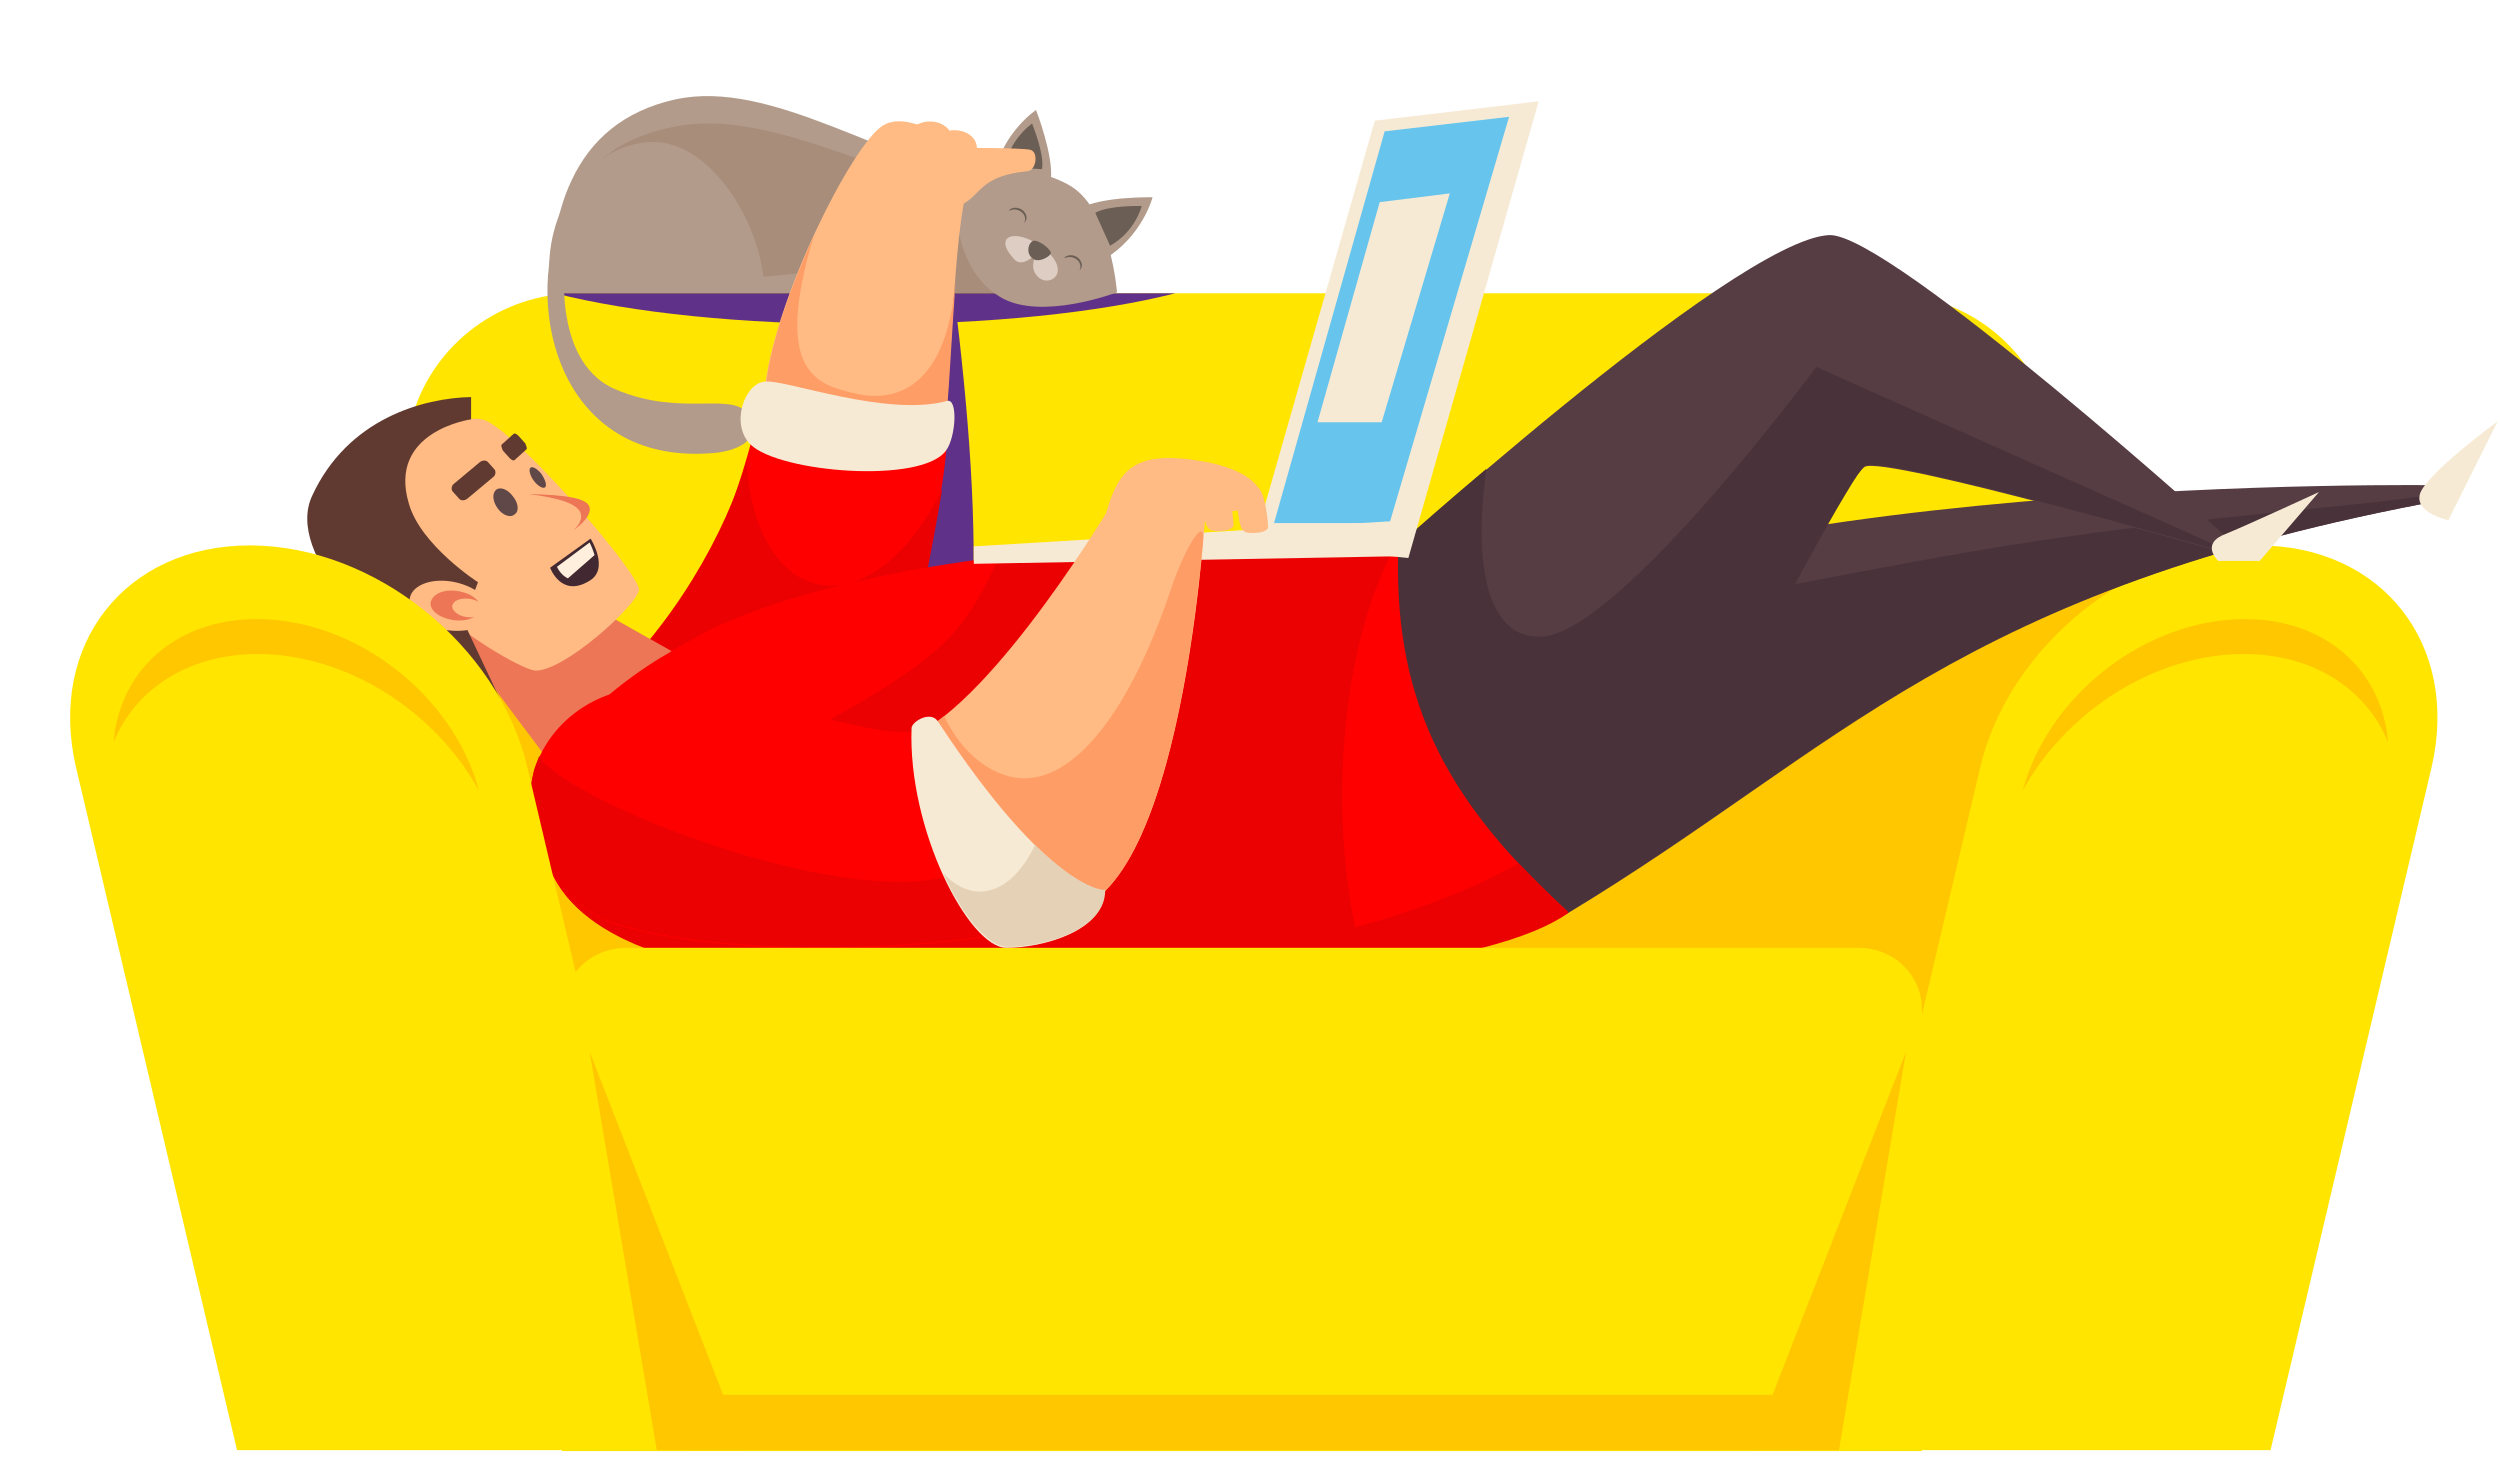 <svg width="223" height="130" fill="none" xmlns="http://www.w3.org/2000/svg"><path d="M90.034 16.905c-11.452-2.681-21.319-9.86-29.776-8.044-4.67 1.038-7.577 3.633-9.25 7.18-1.586 3.286-2.027 7.525-2.027 12.109H93.03l-2.995-11.245z" fill="#B29B8A"/><path d="M90.034 18.29c-11.452-2.336-21.319-8.65-29.776-7.007-4.67.865-7.577 3.114-9.25 6.228-1.586 2.94-2.027 6.573-2.027 10.552H93.03l-2.995-9.774z" fill="#A88D7B"/><path d="M74.882 27.198c0-1.73-2.026-3.027-4.14-2.768l-2.644.26c-.704-5.795-5.11-12.023-9.778-12.023-5.11 0-9.339 5.103-9.339 11.331 0 1.124.177 2.249.353 3.2h25.548z" fill="#B29B8A"/><path d="M168.087 26.16H51.537c-6.784 0-12.775 4.412-14.713 10.812L28.455 65.17l11.364 32.35h135.933l16.826-39.961-10.572-22.662c-2.466-5.363-7.928-8.737-13.919-8.737z" fill="#FFE500"/><path d="M49.51 26.16c6.783 1.73 16.65 2.768 27.662 2.768s20.879-1.038 27.662-2.768H49.51z" fill="#603189"/><path d="M85.1 26.16c1.322 10.726 2.115 20.76 1.587 29.496l-28.367 8.65 17.707-38.492 9.074.346z" fill="#603189"/><path d="M114.437 75.377c-36.384 0-67.57-8.13-82.106-23.094L28.455 65.17l11.364 32.35h135.933l16.826-39.962-.705-5.103c-9.162-3.893-44.664 22.921-77.436 22.921z" fill="#FFC700"/><path d="M201.388 48.65c11.1 0 18.059 8.822 15.505 19.807l-14.36 60.894h-40.26l14.36-60.894c2.554-10.898 13.655-19.807 24.755-19.807z" fill="#FFE500"/><path d="M125.096 58.77l3.084 18.077c.528 2.509 9.426 6.055 11.717 4.585 24.49-14.791 34.533-28.804 78.141-36.848v-1.297c-.088 0-70.037-1.211-92.942 15.483z" fill="#563C43"/><path d="M183.768 47.958c-24.05 3.46-43.079 9.514-43.871 4.41v-.518c-5.903 1.903-11.101 4.152-14.889 6.92l3.084 18.077c.528 2.509 9.426 6.055 11.716 4.585 24.491-14.791 34.534-28.804 78.142-36.848v-.605c-8.017 1.297-20.439 1.99-34.182 3.979z" fill="#493239"/><path d="M163.154 20.97c-8.545.433-41.229 30.275-41.229 30.275l-3.172 20.586 13.655 10.293c7.753-.952 15.681-8.823 19.117-16.262 4.934-10.552 13.919-23.7 14.8-24.219 1.762-1.038 32.155 7.699 32.155 7.699l.881-.779c-.088-.086-30.833-27.852-36.207-27.592z" fill="#563C43"/><path d="M162.009 32.734s-17.267 23.354-24.315 24.046c-4.669.433-6.431-5.535-5.109-14.964-6.167 5.19-10.66 9.342-10.66 9.342l-3.172 20.586 13.655 10.293c7.753-.951 16.915-8.13 20.439-15.57 4.933-10.552 12.686-24.478 13.478-24.91 1.762-1.038 32.155 7.698 32.155 7.698l.177-.173-36.648-16.348z" fill="#493239"/><path d="M63.341 40.432C50.04 41.384 46.691 27.717 50.04 19.5l1.057.26c-.881 1.99-2.29 12.369 3.788 14.964 6.078 2.595 10.66 0 11.98 2.422 1.234 2.248-1.497 3.2-3.523 3.286z" fill="#B29B8A"/><path d="M84.043 34.637c-1.85-4.584-13.654-3.633-15.152-1.47-1.586 2.162-2.555 18.078-14.8 28.803l26.076-4.325c1.586-3.2 5.727-18.337 3.876-23.008z" fill="red"/><path d="M72.944 52.11c-3.7-.779-6.08-5.277-6.344-10.986-1.761 6.055-6.43 14.878-13.83 21.279l28.014-4.152c.97-1.903 2.29-8.91 3.26-14.618-2.82 5.795-7.136 9.341-11.1 8.476z" fill="#EB0101"/><path d="M124.744 48.39c-.529 13.32 3.612 22.576 15.153 32.955-6.255 4.412-27.839 7.872-68.98 5.71-12.95-.693-24.49-5.277-22.2-15.484l-1.233-1.038 5.11-8.477 8.985-4.93c0 .087 14.624-10.293 63.165-8.736z" fill="red"/><path d="M135.492 77.02c-10.043 5.536-25.284 9.17-42.286 9.17-18.412 0-34.71-4.153-44.665-10.553 1.233 7.438 11.276 10.898 22.376 11.504 41.141 2.249 62.725-1.211 68.98-5.71-1.586-1.556-3.084-3.027-4.405-4.41z" fill="#EB0101"/><path d="M119.723 71.052c0-9.255 1.938-17.472 4.933-22.662-10.307-.346-28.367 1.125-35.679 1.644-2.82 5.795-4.229 7.957-12.862 12.974-13.39 7.785-22.376 12.023-25.372 5.363a4.97 4.97 0 01-.528-2.249l-2.643 4.411 1.233 1.038c-2.29 10.207 9.338 14.791 22.2 15.483 22.553 1.211 39.291.692 50.744-.692-1.234-4.411-2.026-9.687-2.026-15.31z" fill="#EB0101"/><path d="M48.805 67.679l-9.338-12.456 11.364-2.249 9.074 5.104c0 .086-5.99 3.027-11.1 9.6z" fill="#ED7656"/><path d="M33.829 43.806c-.705 2.076.793 5.968 3.788 9.169 3.524 3.719 8.898 6.66 10.043 6.833 2.467.26 9.162-5.796 9.338-7.18.176-1.383-11.364-14.704-14.007-15.223-2.643-.519-7.929 2.681-9.162 6.4z" fill="#FFBB83"/><path d="M137.254 9.034l-14.624 1.73-10.748 37.626 13.743 1.384 11.629-40.74z" fill="#F7EAD5"/><path d="M134.611 10.418l-11.1 1.297-9.867 34.945h10.307l10.66-36.242z" fill="#66C4ED"/><path d="M129.325 17.251l-6.255.779-5.55 19.635h5.726l6.079-20.414zm-3.7 29.149l-38.762 2.336v1.557l38.762-.692v-3.2z" fill="#F7EAD5"/><path d="M59.553 61.451c16.562 2.335 19.645 5.276 24.667 3.027 5.021-2.335 17.619 14.1 11.54 17.127-6.078 3.027-29.6 4.411-40.788.865-5.638-1.817-8.633-8.39-7.4-13.407 1.321-5.017 6.519-8.39 11.98-7.612z" fill="red"/><path d="M84.22 64.392c-.97.432 3.347 12.715 1.762 13.32C76.203 81.864 49.95 71.225 48.1 67.42c-.176.52-.44 1.038-.528 1.557-1.233 5.017 1.762 11.677 7.4 13.407 11.188 3.547 34.71 2.163 40.788-.865 6.079-3.027-6.519-19.375-11.54-17.126z" fill="#EB0101"/><path d="M100.341 43.027s-9.69 16.78-17.53 21.884c-1.675 1.124 2.994 18.683 12.773 16.348 10.395-2.509 12.069-37.367 12.069-37.367l-7.312-.865z" fill="#FFBB83"/><path d="M104.394 52.715c-3.436 10.207-8.37 17.126-13.479 16.694-2.643-.26-5.198-2.336-6.695-5.536-.44.346-.97.779-1.41 1.038-1.674 1.124 2.995 18.683 12.774 16.348 8.017-1.903 10.836-23.268 11.717-32.869.264-2.854-1.85 1.038-2.907 4.325z" fill="#FF9D66"/><path d="M89.241 26.506c-5.285-3.114-3.876-11.763-3.876-11.763s6.607-.346 10.22 1.903c3.523 2.249 4.052 9.428 4.052 9.428s-6.784 2.595-10.396.432z" fill="#B29B8A"/><path d="M92.413 9.813s-2.995 1.99-3.788 5.881l5.11.346c.264-2.162-1.322-6.227-1.322-6.227z" fill="#B29B8A"/><path d="M92.06 11.024s-1.938 1.297-2.466 3.892l3.347.173c.265-1.298-.88-4.065-.88-4.065z" fill="#6B5E55"/><path d="M102.808 17.597s-.881 3.46-4.317 5.536l-2.026-4.584c1.85-1.038 6.343-.952 6.343-.952z" fill="#B29B8A"/><path d="M101.839 18.376s-.529 2.249-2.82 3.546l-1.32-2.94c1.233-.693 4.14-.606 4.14-.606z" fill="#6B5E55"/><path d="M44.577 62.316C33.212 58.251 25.46 49.342 27.838 44.238c3.172-6.92 9.955-8.736 14.184-8.822v1.989s-7.488 1.038-5.55 7.525c1.057 3.72 6.166 7.006 6.166 7.006l-1.321 3.46 3.26 6.92z" fill="#603A30"/><path d="M43.696 54.79c.264-1.21-1.146-2.421-3.084-2.854-1.938-.432-3.788.173-4.052 1.384-.265 1.211 1.145 2.422 3.083 2.855 2.026.346 3.877-.26 4.053-1.384z" fill="#FFBB83"/><path d="M42.815 54.272c.088-.692-.793-1.384-2.026-1.557-1.234-.173-2.203.26-2.38 1.038-.087.692.794 1.384 2.027 1.557 1.233.173 2.29-.26 2.379-1.038z" fill="#ED7656"/><path d="M43.167 54.445c.088-.433-.529-.952-1.321-1.038-.793-.087-1.41.173-1.498.605-.088.433.529.952 1.321 1.038.705.087 1.41-.173 1.498-.605zm43.432-38.491c1.057-1.817-5.11-6.487-7.841-4.757-2.731 1.643-9.867 15.828-10.572 23.786-.352 4.325 15.858 4.757 16.21 1.47.44-3.46.793-18.077 2.203-20.5z" fill="#FFBB83"/><path d="M76.555 35.156c-3.435-.778-7.752-1.557-3.964-14.099-2.114 4.67-4.052 10.034-4.317 13.926-.352 4.325 15.858 4.757 16.21 1.47.176-1.902.44-7.092.793-11.85-.705 10.034-5.374 11.245-8.722 10.553z" fill="#FF9D66"/><path d="M165.797 84.546H55.853c-3.172 0-5.726 2.508-5.726 5.622v39.27h121.308v-39.27c.088-3.114-2.467-5.622-5.638-5.622z" fill="#FFE500"/><path d="M22.288 48.65c-11.1 0-18.06 8.822-15.505 19.807l14.36 60.894h40.26l-14.36-60.894C44.49 57.56 33.388 48.65 22.288 48.65z" fill="#FFE500"/><path d="M197.864 50.034h3.7l5.286-6.142s-5.991 2.768-8.281 3.72c-2.379.865-.705 2.422-.705 2.422zM218.39 46.4l4.405-8.822s-6.607 4.844-6.96 6.574c-.352 1.643 2.555 2.249 2.555 2.249zM81.313 64.911c-.353 9.082 5.11 19.635 8.457 19.635 3.348 0 8.81-1.557 8.721-5.104 0 0-4.933 0-14.8-15.05-.616-1.038-2.29-.087-2.378.519zm-14.36-25.257c-1.85-1.817-.529-5.536 1.321-5.622 1.85-.173 10.836 3.2 16.21 1.73.97-.26.793 3.2-.088 4.41-2.114 3.028-14.888 1.99-17.443-.518z" fill="#F7EAD5"/><path d="M90.475 23.133c.793.865 2.026-.605 2.026-.605s-.881 1.384.176 2.248c1.057.865 2.995-.605.352-2.68-2.378-1.817-4.58-1.125-2.554 1.037z" fill="#DDCDC3"/><path d="M92.237 23.133c-.793-.432-.529-1.47-.089-1.643.44-.173 1.674.778 1.586 1.124-.176.346-1.057.779-1.497.52zm-1.146-4.238c.353.26.44.692.265.951 0 0 .088 0 .088-.086.264-.26.088-.779-.265-1.038-.352-.26-.88-.26-1.145 0v.086c.264-.173.705-.173 1.057.087zm4.934 4.238c.352.26.44.692.264.951 0 0 .088 0 .088-.086.264-.26.088-.779-.264-1.038-.353-.26-.881-.26-1.145 0v.087c.264-.174.704-.174 1.057.086z" fill="#6B5E55"/><path d="M160.687 124.421H60.698v4.93h99.989v-4.93z" fill="#FFC700"/><path d="M58.584 129.351h7.84l-13.83-35.55 5.99 35.55zm105.451 0h-7.841l13.831-35.55-5.99 35.55zM22.993 58.337c7.929 0 15.857 5.103 19.734 12.196-2.29-8.563-11.012-15.31-19.822-15.31-7.224 0-12.245 4.585-12.774 10.985 1.938-4.757 6.695-7.87 12.862-7.87zm177.161 0c-7.928 0-15.857 5.103-19.733 12.196 2.29-8.563 11.012-15.31 19.821-15.31 7.224 0 12.246 4.585 12.774 10.985-1.938-4.757-6.695-7.87-12.862-7.87z" fill="#FFC700"/><path d="M92.325 75.377c-1.234 2.595-2.996 4.152-4.934 4.152-1.145 0-2.29-.606-3.26-1.644 1.763 3.893 4.053 6.574 5.727 6.574 3.348 0 8.81-1.557 8.722-5.103 0 .086-2.115.086-6.255-3.979z" fill="#E5D1B5"/><path d="M21.584.04c.089 0 .089-.09 0 0 0-.09 0 0 0 0z" fill="#FCC454"/><path d="M85.717 18.29c1.85-.866 1.586-2.596 5.991-3.028.705-.087.97-1.73.176-1.903-.793-.173-5.814-.173-6.783-.173-1.145 0-1.322 6.055.616 5.103z" fill="#FFBB83"/><path d="M83.25 12.494c1.41-1.643 4.053-.778 3.877.865-.176 1.557-5.11.605-3.876-.865z" fill="#FFBB83"/><path d="M81.048 11.715c1.41-1.643 4.053-.778 3.877.866-.177 1.557-5.11.605-3.877-.866zm26.077 29.409c-6.255-1.038-7.488.952-8.634 5.277l8.105-.087s2.819-.778 4.757-.865c1.938-.086 2.027-3.286-4.228-4.325z" fill="#FFBB83"/><path d="M110.208 44.065c.353 2.336.265 3.374 1.146 3.46.792.087 1.761-.086 1.761-.519 0-.432-.264-3.287-.969-3.546-.704-.346-1.938.605-1.938.605zm-3.083-.173c.352 2.336.264 3.374 1.145 3.46.793.087 1.762-.086 1.762-.519 0-.432-.264-3.287-.969-3.546-.617-.346-1.938.605-1.938.605z" fill="#FFBB83"/><path d="M45.722 44.238c-.44-.605-1.145-.865-1.498-.519-.352.346-.264 1.038.177 1.644.44.605 1.145.865 1.497.519.44-.26.352-1.038-.176-1.644z" fill="#604748"/><path d="M42.815 41.21l-2.379 1.99a.525.525 0 00-.088.606l.617.692c.176.173.44.173.704 0l2.379-1.99a.525.525 0 00.088-.605l-.617-.692c-.176-.173-.44-.173-.704 0z" fill="#603A30"/><path d="M48.277 42.249c-.353-.433-.793-.692-.97-.52-.175.174 0 .78.353 1.212.352.432.793.692.97.519.175-.173 0-.692-.353-1.211z" fill="#604748"/><path d="M45.81 38.703l-1.057.95c-.088.087 0 .26.088.52l.617.692c.176.173.352.26.44.173l1.057-.952c.088-.086 0-.26-.088-.519l-.617-.692c-.176-.173-.352-.259-.44-.172z" fill="#603A30"/><path d="M47.132 44.065c2.73.346 4.404.865 4.669 1.73.176.606-.265 1.125-.617 1.47 0 0 1.586-1.037 1.41-1.989-.177-.865-2.115-1.124-5.462-1.21z" fill="#ED7656"/><path d="M52.681 48.044L49.07 50.64s.969 2.681 3.435 1.211c1.938-1.038.176-3.806.176-3.806z" fill="#422931"/><path d="M53.034 49.515a7.271 7.271 0 00-.44-1.125l-2.908 2.163s.264.692.97 1.038l2.378-2.076z" fill="#FFEFDC"/></svg>